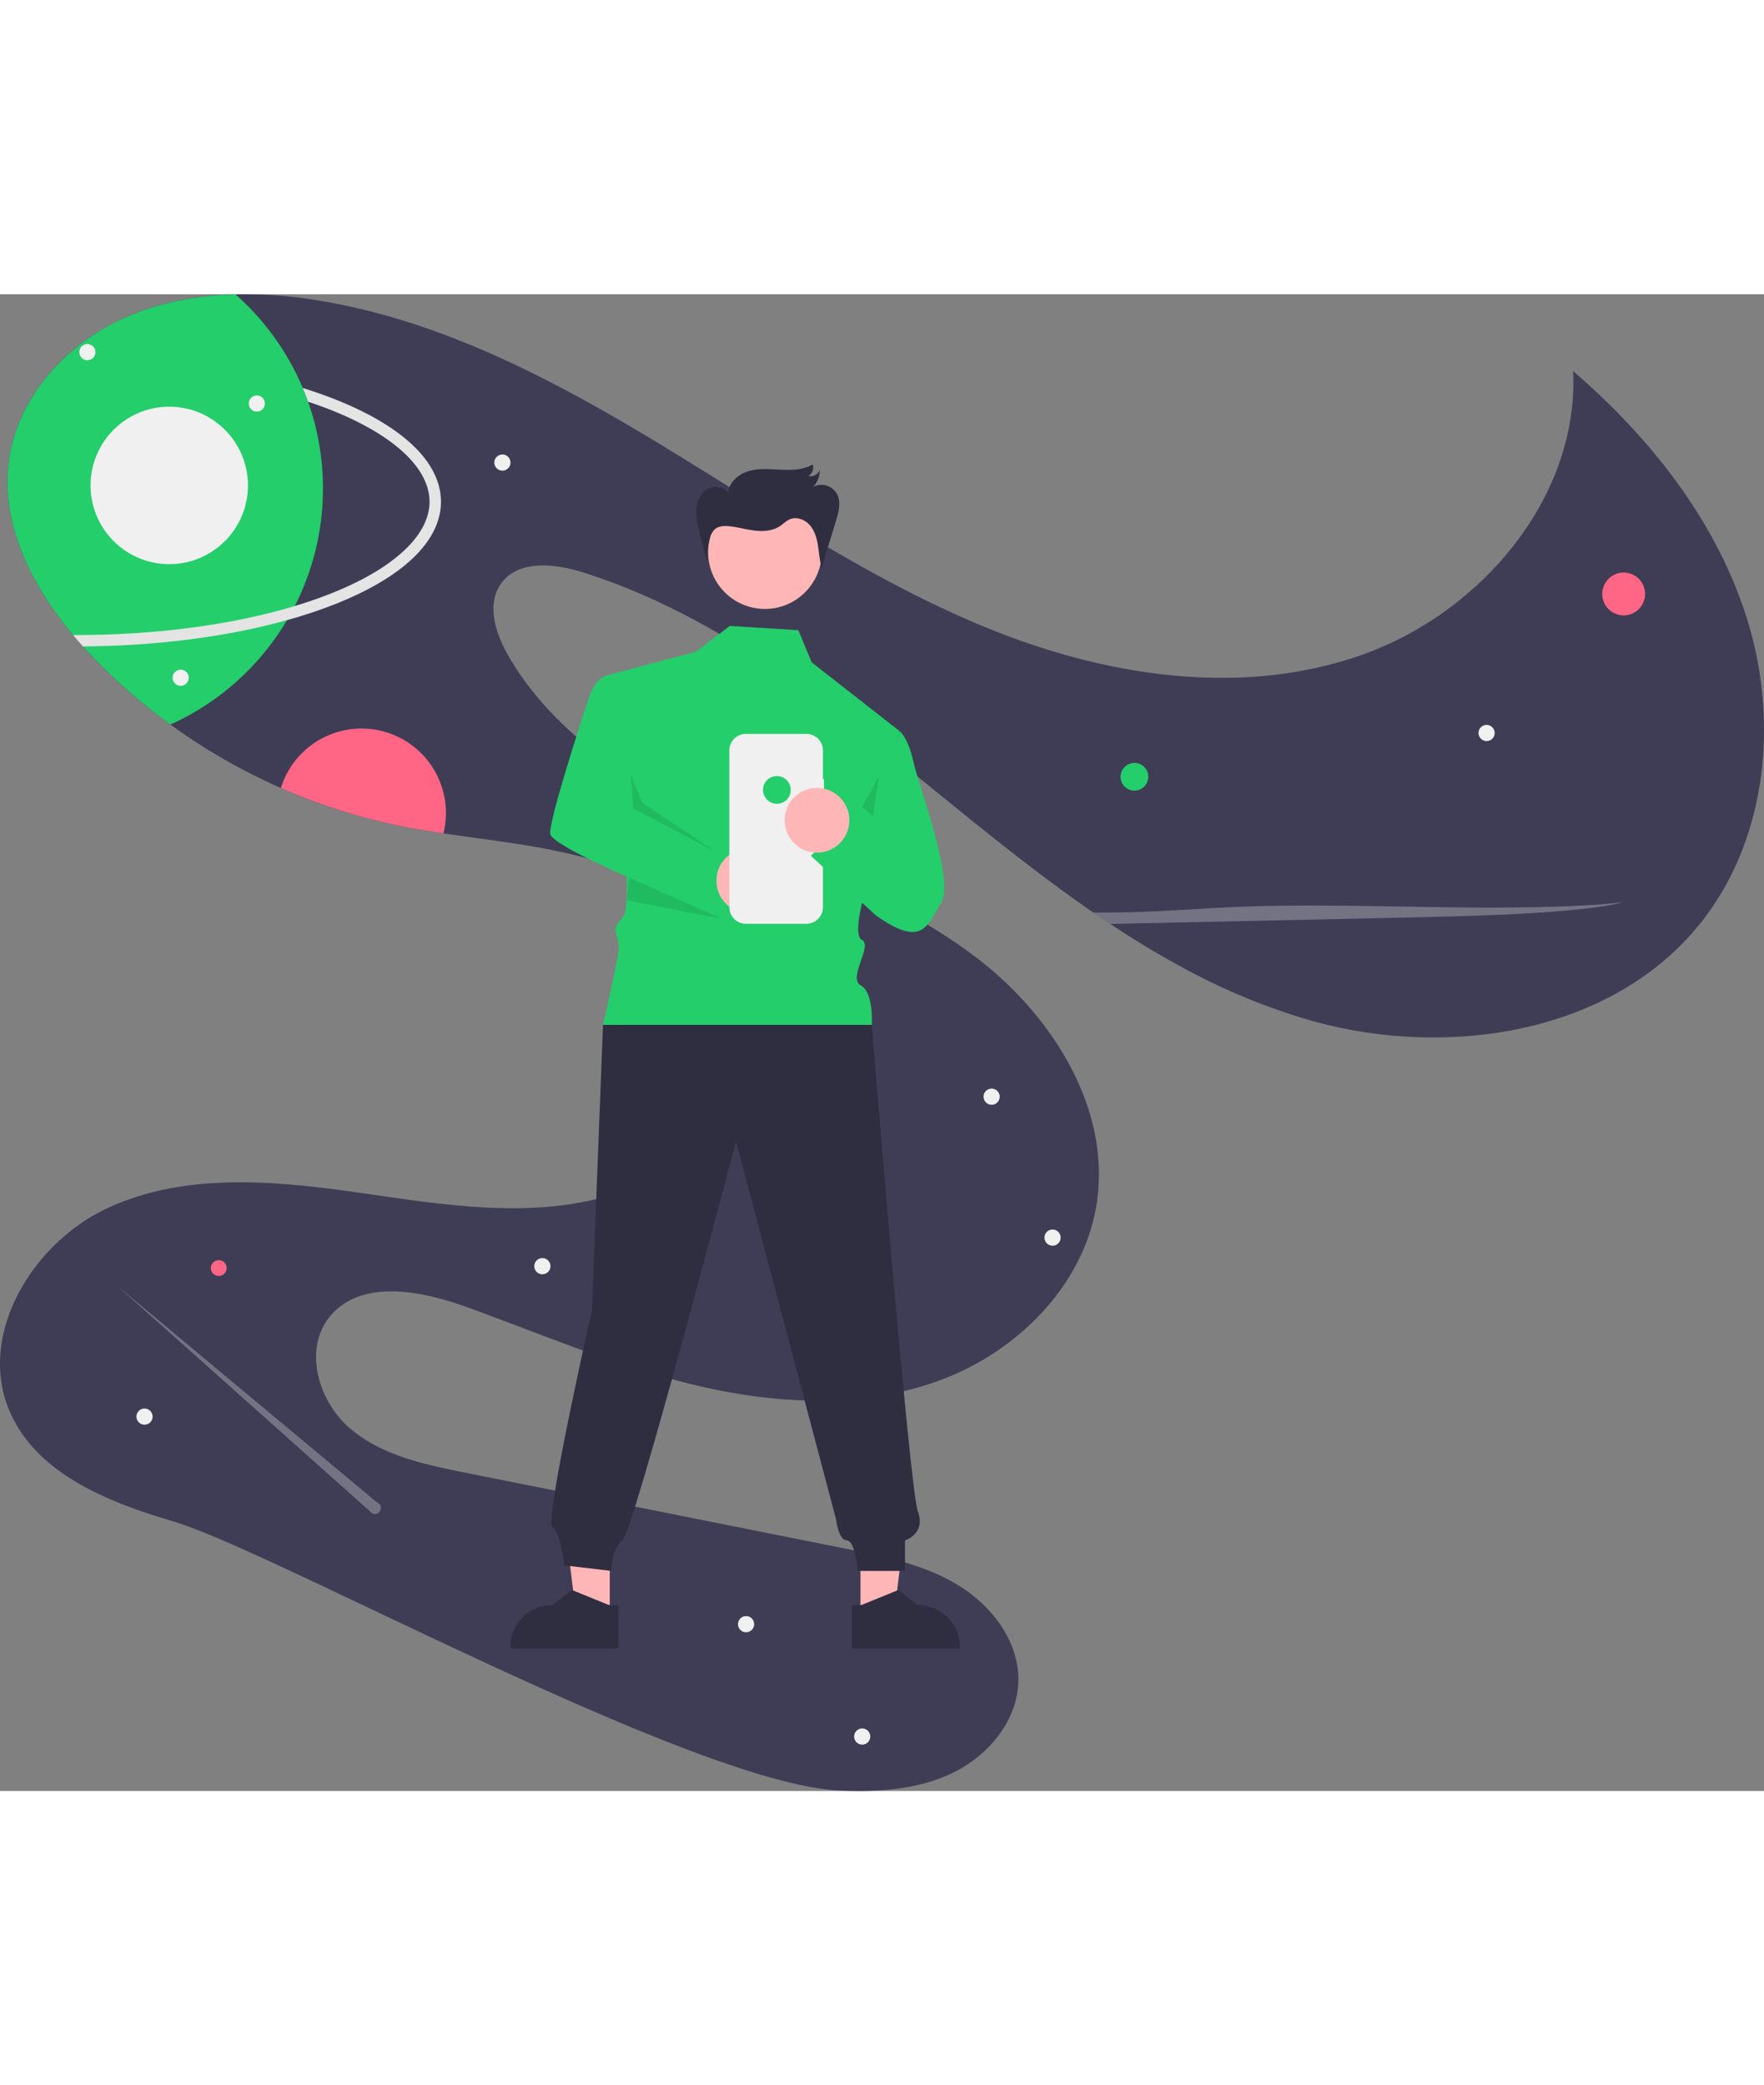 <!-- <svg xmlns="http://www.w3.org/2000/svg" data-name="Layer 1" width="926.63239" height="785.99373" viewBox="0 0 926.63239 785.99373" xmlns:xlink="http://www.w3.org/1999/xlink"><path d="M1030.88654,386.0594c-46.33985,59.26-133.78028,72.83-206.12989,52.19a335.51025,335.51025,0,0,1-68.1001-28.35c-12.54-6.81-24.77978-14.28-36.77-22.24-2.9502-1.95-5.89991-3.93-8.81983-5.95q-2.98534-2.04-5.95019-4.12994c-24.76026-17.42-48.54981-36.53-71.94-55.53-58.39013-47.43-118.37988-96.32-190.12011-118.95-14.77979-4.66-33.89991-6.84-43.04,5.68-7.92969,10.87-3.08985,26.26,3.62012,37.92005,24.89013,43.19,70.06982,70.46,115.29,91.43,45.21973,20.97,93.12012,37.96,132.42969,68.62,39.31006,30.66,69.32031,79.39,61.28028,128.58-6.93018,42.39-41.54,76.83-81.78028,91.84-40.23974,15-85.11963,12.91-126.94971,3.17-41.83007-9.75-81.54-26.76-121.91015-41.42-24.33985-8.85-56.15967-14.97-72.31006,5.28-13.63965,17.11-5.7998,44.1,10.81006,58.34s39.09033,19.01,60.54,23.29q99.90015,19.95,199.80029,39.89c20.42969,4.07,41.33984,8.33,59.13965,19.17,17.80029,10.83,32.16016,29.75,31.65039,50.58-.51025,20.53-15.54,38.67-33.96045,47.76-18.40967,9.08-39.66992,10.48-60.17969,9.5-76.85986-3.68-297.21-125.79-350.06006-141.4-33.96-10.02-71.08984-24.74-85.41015-57.12006-17.83008-40.31,11.51025-89.07995,51.56006-107.49,40.04-18.42,86.46-14.34,130.10009-8.13995,43.64014,6.19995,88.71973,14.09,131.2002,2.31,42.47949-11.78,81.3999-50.18006,77.21-94.06-3.65039-38.18005-38.04-66.95-74.23047-79.63-28.32959-9.93-58.46972-12.63-88.22949-17.1-8.26025-1.23-16.49023-2.61-24.64014-4.31a307.086,307.086,0,0,1-60.75-19.5,312.92391,312.92391,0,0,1-58.04-33.31,305.265,305.265,0,0,1-40.31982-35.01q-2.83521-2.93994-5.61035-6.01c-1.75977-1.96-3.5-3.96-5.19971-6-22.12012-26.43-38.46045-58.98-33.56006-92.51995,4.88965-33.45,30.96-61.3,62-74.68,17.93994-7.73,37.29-11.19,56.87989-11.69a233.79559,233.79559,0,0,1,42.77978,3.08c65.41016,10.46,125.3501,42.24005,181.96045,76.65,56.59961,34.41,111.75977,72.18,173.28955,96.71,61.53027,24.54,131.57031,34.93,193.99023,12.74,62.41993-22.18,113.69971-82.7,110.64991-148.87,41.3999,35.65,76.58008,80.46,92.16015,132.82C1070.79669,282.5594,1064.53644,343.01942,1030.88654,386.0594Z" transform="translate(-136.6838 -57.00314)" fill="#3f3d56"/><circle cx="595.91072" cy="253.39374" r="7.27771" fill="#23ce6b"/><circle cx="852.91072" cy="157.39374" r="11.25197" fill="#ff6584"/><circle cx="114.91072" cy="511.39374" r="4.15748" fill="#ff6584"/><path d="M370.92657,329.39937a44.42971,44.42971,0,0,1-1.2998,10.7c-8.26025-1.23-16.49023-2.61-24.64014-4.31a307.086,307.086,0,0,1-60.75-19.5,44.3374,44.3374,0,0,1,86.68994,13.11Z" transform="translate(-136.6838 -57.00314)" fill="#ff6584"/><circle cx="780.91072" cy="230.39374" r="4.25197" fill="#f0f0f0"/><circle cx="391.91072" cy="698.39374" r="4.25197" fill="#f0f0f0"/><circle cx="452.91072" cy="757.39374" r="4.25197" fill="#f0f0f0"/><circle cx="75.91072" cy="589.39374" r="4.25197" fill="#f0f0f0"/><circle cx="284.91072" cy="510.39374" r="4.25197" fill="#f0f0f0"/><circle cx="263.91072" cy="88.39374" r="4.25197" fill="#f0f0f0"/><circle cx="520.91072" cy="421.39374" r="4.25197" fill="#f0f0f0"/><circle cx="552.91072" cy="495.39374" r="4.25197" fill="#f0f0f0"/><path d="M291.52716,220.72761q9.0747-2.73879,17.36182-5.93548c33.96045-13.11719,53.438-30.91113,53.438-48.82031s-19.47753-35.70313-53.438-48.82032q-5.0376-1.94568-10.38575-3.72345a136.34021,136.34021,0,0,1-6.97607,107.29956Z" transform="translate(-136.6838 -57.00314)" fill="none"/><path d="M306.32648,158.96937a135.44,135.44,0,0,1-14.79981,61.76q-1.93506,3.78-4.1001,7.43a136.43138,136.43138,0,0,1-61.23,54.82,305.26946,305.26946,0,0,1-40.31982-35.01q-2.83521-2.94-5.61035-6.01c-1.75977-1.96-3.5-3.96-5.19971-6-22.12012-26.43-38.46045-58.98-33.56006-92.51995,4.88965-33.45,30.96-61.30005,62-74.68006,17.93994-7.73,37.29-11.18994,56.87989-11.68994a136.1263,136.1263,0,0,1,35.33007,49.16c1,2.37,1.91993,4.77,2.79,7.2A135.75647,135.75647,0,0,1,306.32648,158.96937Z" transform="translate(-136.6838 -57.00314)" fill="#23ce6b"/><path d="M368.32648,165.96937c0,20.83-20.33985,40.15-57.27979,54.42-7.39014,2.86-15.30029,5.45-23.62012,7.77-31.14013,8.68-68.20019,13.49-107.16015,13.8-1.75977-1.96-3.5-3.96-5.19971-6,.41992.01.83984.01,1.25977.01,42.31006,0,82.45019-5.36,115.20019-15.24,6.04981-1.83,11.8501-3.81,17.35987-5.94,33.96-13.11,53.43994-30.91,53.43994-48.82,0-17.91-19.48-35.7-53.43994-48.82q-5.03981-1.95-10.37989-3.72c-.87011-2.43-1.79-4.83-2.79-7.2q7.97975,2.49,15.33008,5.32C347.98663,125.81935,368.32648,145.14937,368.32648,165.96937Z" transform="translate(-136.6838 -57.00314)" fill="#e4e4e4"/><circle cx="45.91072" cy="30.39374" r="4.25197" fill="#f0f0f0"/><circle cx="134.91072" cy="57.39374" r="4.25197" fill="#f0f0f0"/><circle cx="88.91072" cy="100.39374" r="41.34843" fill="#f0f0f0"/><path d="M989.19659,376.23939c-9.28027,2.74-29.74023,4.76-52.24023,6-22.48975,1.23-47.15967,1.77-71.52,2.29q-63.95947,1.38008-127.90967,2.77-8.79052.195-17.64013.36c-2.9502-1.95-5.89991-3.93-8.81983-5.95,5.23.03,10.46,0,15.6499-.1,22.16993-.44,40.93994-2.17,62.31983-2.99,32.8999-1.27,68.41992-.27,102.71.24C926.03644,379.37941,965.10626,379.18941,989.19659,376.23939Z" transform="translate(-136.6838 -57.00314)" fill="#f0f0f0" opacity="0.3"/><path d="M334.76739,691.47011,198.8465,578.23939,330.89142,696.00551a3.15089,3.15089,0,1,0,3.876-4.5354Z" transform="translate(-136.6838 -57.00314)" fill="#f0f0f0" opacity="0.3"/><circle cx="94.91072" cy="201.39374" r="4.25197" fill="#f0f0f0"/><polygon points="452.017 694.074 469.604 694.073 477.971 626.236 452.014 626.237 452.017 694.074" fill="#ffb6b6"/><path d="M584.21461,745.3347l4.95031-.0002,19.32677-7.85976,10.35857,7.85856h.0014a22.07371,22.07371,0,0,1,22.07254,22.07219v.71727l-56.70854.0021Z" transform="translate(-136.6838 -57.00314)" fill="#2f2e41"/><polygon points="320.308 694.074 302.721 694.073 294.354 626.236 320.311 626.237 320.308 694.074" fill="#ffb6b6"/><path d="M461.47733,768.12486l-56.70854-.0021v-.71727a22.07373,22.07373,0,0,1,22.07255-22.07219h.0014l10.35856-7.85856,19.32678,7.85976,4.9503.0002Z" transform="translate(-136.6838 -57.00314)" fill="#2f2e41"/><path d="M520.00914,231.19113,502.20127,244.7512,454.89616,257.279s16.95034,118.9604,8.95034,126.9604-.785,8.215-2.3925,18.60751-8.0134,37.83062-8.0134,37.83062l141.18774,0s1.13768-17.05233-5.82208-20.74524,6.41582-20.92914.728-23.811,2.31221-27.88189,2.31221-27.88189l17.33726-81.84953-46.11409-36.07971-7.01323-16.89753Z" transform="translate(-136.6838 -57.00314)" fill="#23ce6b"/><circle cx="405.54518" cy="274.32837" r="6.16142" fill="#f2f2f2"/><path d="M453.4406,440.67752l-5.82221,149.921S422.47986,701.32826,426.8465,704.23939s6.21647,20.26918,6.21647,20.26918l24.74427,2.91107s0-11.64434,5.8222-16.011,59.67731-209.59827,59.67731-209.59827l52.53975,198.429s1.31535,11.16933,5.682,11.16933,5.8222,16.011,5.8222,16.011h24.7442v-16.011s11.11824-3.525,6.75161-15.16933-24.21816-255.56184-24.21816-255.56184Z" transform="translate(-136.6838 -57.00314)" fill="#2f2e41"/><circle cx="401.81722" cy="135.41526" r="29.83864" fill="#ffb6b6"/><polygon points="452.85 269.414 458.672 273.781 461.583 253.403 452.85 269.414" opacity="0.1" style="isolation:isolate"/><path d="M457.68656,257.16325s-7.27771-1.45554-11.64435,11.64435-20.37763,62.58838-20.37763,71.32162S525.37479,387.396,525.37479,387.396L515,351l-45.66916-23.97063Z" transform="translate(-136.6838 -57.00314)" fill="#23ce6b"/><circle cx="393.3162" cy="307.99686" r="17" fill="#ffb6b6"/><polygon points="331.316 251.997 332.647 270.026 374.878 292.192 337.316 266.997 331.316 251.997" opacity="0.1" style="isolation:isolate"/><path d="M569.523,311.57037h-.54786V296.5621a8.68635,8.68635,0,0,0-8.68634-8.6864H528.49175a8.68638,8.68638,0,0,0-8.68641,8.68637v82.33658a8.68636,8.68636,0,0,0,8.68634,8.6864h31.79706a8.68638,8.68638,0,0,0,8.6864-8.68637V322.25354h.54786Z" transform="translate(-136.6838 -57.00314)" fill="#f0f0f0"/><path d="M609.18376,286.38986s4.36664,2.9111,7.27771,16.011,21.83313,62.58838,14.55542,74.23273-9.42613,24.07235-34.17039,6.60582l-34.24019-31.35005,24.74426-23.2887,10.18878,7.27771Z" transform="translate(-136.6838 -57.00314)" fill="#23ce6b"/><circle cx="408.09493" cy="260.29233" r="7.27771" fill="#23ce6b"/><circle cx="429.16269" cy="276.23626" r="17" fill="#ffb6b6"/><polygon points="330.514 306.41 379.316 327.997 329.158 318.194 330.514 306.41" opacity="0.1" style="isolation:isolate"/><path d="M508.39724,198.36486,504.30036,182.773c-1.069-4.06825-2.1468-8.2188-1.90666-12.41829s2.02153-8.53306,5.55953-10.80812,8.93887-1.73765,11.21552,1.79934c.43269-5.6477,5.57051-9.99191,11.02167-11.5309s11.23883-.93036,16.89712-.67071,11.63086.07839,16.51434-2.79133a5.11236,5.11236,0,0,1-2.289,6.0413,4.96273,4.96273,0,0,0,5.99526-3.162,12.87951,12.87951,0,0,1-3.38121,8.84533A9.47453,9.47453,0,0,1,576.173,161.5452c2.49223,4.32072,1.09576,9.747-.36235,14.5171l-7.48376,24.48244c-1.13493-3.72175-1.349-7.651-1.95614-11.49426s-1.68723-7.76808-4.22427-10.71815-6.84639-4.65853-10.45111-3.19377c-2.02248.82183-3.56457,2.4891-5.39049,3.68569-3.74646,2.45519-8.512,2.80734-12.96327,2.30773s-8.789-1.76713-13.2396-2.27343c-2.78658-.317-5.89639-.23309-7.9989,1.623a10.28106,10.28106,0,0,0-2.73826,5.46723,43.4859,43.4859,0,0,0-1.158,12.5407" transform="translate(-136.6838 -57.00314)" fill="#2f2e41"/></svg> -->
<svg xmlns="http://www.w3.org/2000/svg" data-name="Layer 1" width="326.632" height="385.994" viewBox="0 0 926.632 785.994" xmlns:xlink="http://www.w3.org/1999/xlink"><rect x="0" y="0" width="926.632" height="785.994" fill="#808080" stroke="none"/><path d="M1030.887,386.059c-46.34,59.26-133.78,72.83-206.13,52.19a335.51,335.51,0,0,1-68.1-28.35c-12.54-6.81-24.78-14.28-36.77-22.24-2.95-1.95-5.9-3.93-8.82-5.95q-2.985-2.04-5.95-4.13c-24.76-17.42-48.55-36.53-71.94-55.53-58.39-47.43-118.38-96.32-190.12-118.95-14.78-4.66-33.9-6.84-43.04,5.68-7.93,10.87-3.09,26.26,3.62,37.92,24.89,43.19,70.07,70.46,115.29,91.43,45.22,20.97,93.12,37.96,132.43,68.62,39.31,30.66,69.32,79.39,61.28,128.58-6.93,42.39-41.54,76.83-81.78,91.84-40.24,15-85.12,12.91-126.95,3.17-41.83-9.75-81.54-26.76-121.91-41.42-24.34-8.85-56.16-14.97-72.31,5.28-13.64,17.11-5.8,44.1,10.81,58.34s39.09,19.01,60.54,23.29q99.9,19.95,199.8,39.89c20.43,4.07,41.34,8.33,59.14,19.17,17.8,10.83,32.16,29.75,31.65,50.58-.51,20.53-15.54,38.67-33.96,47.76-18.41,9.08-39.67,10.48-60.18,9.5-76.86-3.68-297.21-125.79-350.06-141.4-33.96-10.02-71.09-24.74-85.41-57.12-17.83-40.31,11.51-89.08,51.56-107.49,40.04-18.42,86.46-14.34,130.1-8.14,43.64,6.2,88.72,14.09,131.2,2.31,42.479-11.78,81.4-50.18,77.21-94.06-3.65-38.18-38.04-66.95-74.23-79.63-28.33-9.93-58.47-12.63-88.229-17.1-8.26-1.23-16.49-2.61-24.64-4.31a307.086,307.086,0,0,1-60.75-19.5,312.924,312.924,0,0,1-58.04-33.31,305.265,305.265,0,0,1-40.32-35.01q-2.835-2.94-5.61-6.01c-1.76-1.96-3.5-3.96-5.2-6-22.12-26.43-38.46-58.98-33.56-92.52,4.89-33.45,30.96-61.3,62-74.68,17.94-7.73,37.29-11.19,56.88-11.69a233.796,233.796,0,0,1,42.78,3.08c65.41,10.46,125.35,42.24,181.96,76.65,56.6,34.41,111.76,72.18,173.29,96.71,61.53,24.54,131.57,34.93,193.99,12.74,62.42-22.18,113.7-82.7,110.65-148.87,41.4,35.65,76.58,80.46,92.16,132.82C1070.797,282.559,1064.536,343.019,1030.887,386.059Z" transform="translate(-136.684 -57.003)" fill="#3f3d56"/><circle cx="595.911" cy="253.394" r="7.278" fill="#23ce6b"/><circle cx="852.911" cy="157.394" r="11.252" fill="#ff6584"/><circle cx="114.911" cy="511.394" r="4.157" fill="#ff6584"/><path d="M370.927,329.399a44.43,44.43,0,0,1-1.3,10.7c-8.26-1.23-16.49-2.61-24.64-4.31a307.086,307.086,0,0,1-60.75-19.5,44.337,44.337,0,0,1,86.69,13.11Z" transform="translate(-136.684 -57.003)" fill="#ff6584"/><circle cx="780.911" cy="230.394" r="4.252" fill="#f0f0f0"/><circle cx="391.911" cy="698.394" r="4.252" fill="#f0f0f0"/><circle cx="452.911" cy="757.394" r="4.252" fill="#f0f0f0"/><circle cx="75.911" cy="589.394" r="4.252" fill="#f0f0f0"/><circle cx="284.911" cy="510.394" r="4.252" fill="#f0f0f0"/><circle cx="263.911" cy="88.394" r="4.252" fill="#f0f0f0"/><circle cx="520.911" cy="421.394" r="4.252" fill="#f0f0f0"/><circle cx="552.911" cy="495.394" r="4.252" fill="#f0f0f0"/><path d="M291.527,220.728q9.075-2.739,17.362-5.935c33.96-13.117,53.438-30.911,53.438-48.82s-19.478-35.703-53.438-48.82q-5.038-1.946-10.386-3.723a136.34,136.34,0,0,1-6.976,107.3Z" transform="translate(-136.684 -57.003)" fill="none"/><path d="M306.326,158.969a135.44,135.44,0,0,1-14.8,61.76q-1.935,3.78-4.1,7.43a136.431,136.431,0,0,1-61.23,54.82,305.269,305.269,0,0,1-40.32-35.01q-2.835-2.94-5.61-6.01c-1.76-1.96-3.5-3.96-5.2-6-22.12-26.43-38.46-58.98-33.56-92.52,4.89-33.45,30.96-61.3,62-74.68,17.94-7.73,37.29-11.19,56.88-11.69a136.126,136.126,0,0,1,35.33,49.16c1,2.37,1.92,4.77,2.79,7.2A135.756,135.756,0,0,1,306.326,158.969Z" transform="translate(-136.684 -57.003)" fill="#23ce6b"/><path d="M368.326,165.969c0,20.83-20.34,40.15-57.28,54.42-7.39,2.86-15.3,5.45-23.62,7.77-31.14,8.68-68.2,13.49-107.16,13.8-1.76-1.96-3.5-3.96-5.2-6,.42.01.84.01,1.26.01,42.31,0,82.45-5.36,115.2-15.24,6.05-1.83,11.85-3.81,17.36-5.94,33.96-13.11,53.44-30.91,53.44-48.82,0-17.91-19.48-35.7-53.44-48.82q-5.04-1.95-10.38-3.72c-.87-2.43-1.79-4.83-2.79-7.2q7.98,2.49,15.33,5.32C347.987,125.819,368.326,145.149,368.326,165.969Z" transform="translate(-136.684 -57.003)" fill="#e4e4e4"/><circle cx="45.911" cy="30.394" r="4.252" fill="#f0f0f0"/><circle cx="134.911" cy="57.394" r="4.252" fill="#f0f0f0"/><circle cx="88.911" cy="100.394" r="41.348" fill="#f0f0f0"/><path d="M989.197,376.239c-9.28,2.74-29.74,4.76-52.24,6-22.49,1.23-47.16,1.77-71.52,2.29q-63.959,1.38-127.91,2.77-8.791.195-17.64.36c-2.95-1.95-5.9-3.93-8.82-5.95,5.23.03,10.46,0,15.65-.1,22.17-.44,40.94-2.17,62.32-2.99,32.9-1.27,68.42-.27,102.71.24C926.036,379.379,965.106,379.189,989.197,376.239Z" transform="translate(-136.684 -57.003)" fill="#f0f0f0" opacity="0.3"/><path d="M334.767,691.47,198.846,578.239,330.891,696.006a3.151,3.151,0,1,0,3.876-4.535Z" transform="translate(-136.684 -57.003)" fill="#f0f0f0" opacity="0.3"/><circle cx="94.911" cy="201.394" r="4.252" fill="#f0f0f0"/><polygon points="452.017 694.074 469.604 694.073 477.971 626.236 452.014 626.237 452.017 694.074" fill="#ffb6b6"/><path d="M584.215,745.335l4.95-0,19.327-7.86,10.359,7.859h.001a22.074,22.074,0,0,1,22.073,22.072v.717l-56.709.002Z" transform="translate(-136.684 -57.003)" fill="#2f2e41"/><polygon points="320.308 694.074 302.721 694.073 294.354 626.236 320.311 626.237 320.308 694.074" fill="#ffb6b6"/><path d="M461.477,768.125l-56.709-.002v-.717a22.074,22.074,0,0,1,22.073-22.072h.001l10.359-7.859,19.327,7.86,4.95 0Z" transform="translate(-136.684 -57.003)" fill="#2f2e41"/><path d="M520.009,231.191,502.201,244.751,454.896,257.279s16.95,118.96,8.95,126.96-.785,8.215-2.393,18.608-8.013,37.831-8.013,37.831l141.188,0s1.138-17.052-5.822-20.745,6.416-20.929.728-23.811,2.312-27.882,2.312-27.882l17.337-81.85-46.114-36.08-7.013-16.898Z" transform="translate(-136.684 -57.003)" fill="#23ce6b"/><circle cx="405.545" cy="274.328" r="6.161" fill="#f2f2f2"/><path d="M453.441,440.678l-5.822,149.921S422.48,701.328,426.846,704.239s6.216,20.269,6.216,20.269l24.744,2.911s0-11.644,5.822-16.011,59.677-209.598,59.677-209.598l52.54,198.429s1.315,11.169,5.682,11.169,5.822,16.011,5.822,16.011h24.744v-16.011s11.118-3.525,6.752-15.169-24.218-255.562-24.218-255.562Z" transform="translate(-136.684 -57.003)" fill="#2f2e41"/><circle cx="401.817" cy="135.415" r="29.839" fill="#ffb6b6"/><polygon points="452.85 269.414 458.672 273.781 461.583 253.403 452.85 269.414" opacity="0.1" style="isolation:isolate"/><path d="M457.687,257.163s-7.278-1.456-11.644,11.644-20.378,62.588-20.378,71.322S525.375,387.396,525.375,387.396L515,351l-45.669-23.971Z" transform="translate(-136.684 -57.003)" fill="#23ce6b"/><circle cx="393.316" cy="307.997" r="17" fill="#ffb6b6"/><polygon points="331.316 251.997 332.647 270.026 374.878 292.192 337.316 266.997 331.316 251.997" opacity="0.1" style="isolation:isolate"/><path d="M569.523,311.57h-.548V296.562a8.686,8.686,0,0,0-8.686-8.686H528.492a8.686,8.686,0,0,0-8.686,8.686v82.337a8.686,8.686,0,0,0,8.686,8.686h31.797a8.686,8.686,0,0,0,8.686-8.686V322.254h.548Z" transform="translate(-136.684 -57.003)" fill="#f0f0f0"/><path d="M609.184,286.39s4.367,2.911,7.278,16.011,21.833,62.588,14.555,74.233-9.426,24.072-34.17,6.606l-34.24-31.35,24.744-23.289,10.189,7.278Z" transform="translate(-136.684 -57.003)" fill="#23ce6b"/><circle cx="408.095" cy="260.292" r="7.278" fill="#23ce6b"/><circle cx="429.163" cy="276.236" r="17" fill="#ffb6b6"/><polygon points="330.514 306.41 379.316 327.997 329.158 318.194 330.514 306.41" opacity="0.1" style="isolation:isolate"/><path d="M508.397,198.365,504.3,182.773c-1.069-4.068-2.147-8.219-1.907-12.418s2.022-8.533,5.56-10.808,8.939-1.738,11.216,1.799c.433-5.648,5.571-9.992,11.022-11.531s11.239-.93,16.897-.671,11.631.078,16.514-2.791a5.112,5.112,0,0,1-2.289,6.041,4.963,4.963,0,0,0,5.995-3.162,12.88,12.88,0,0,1-3.381,8.845A9.475,9.475,0,0,1,576.173,161.545c2.492,4.321,1.096,9.747-.362,14.517l-7.484,24.482c-1.135-3.722-1.349-7.651-1.956-11.494s-1.687-7.768-4.224-10.718-6.846-4.659-10.451-3.194c-2.022.822-3.565,2.489-5.39,3.686-3.746,2.455-8.512,2.807-12.963,2.308s-8.789-1.767-13.24-2.273c-2.787-.317-5.896-.233-7.999,1.623a10.281,10.281,0,0,0-2.738,5.467,43.486,43.486,0,0,0-1.158,12.541" transform="translate(-136.684 -57.003)" fill="#2f2e41"/></svg>